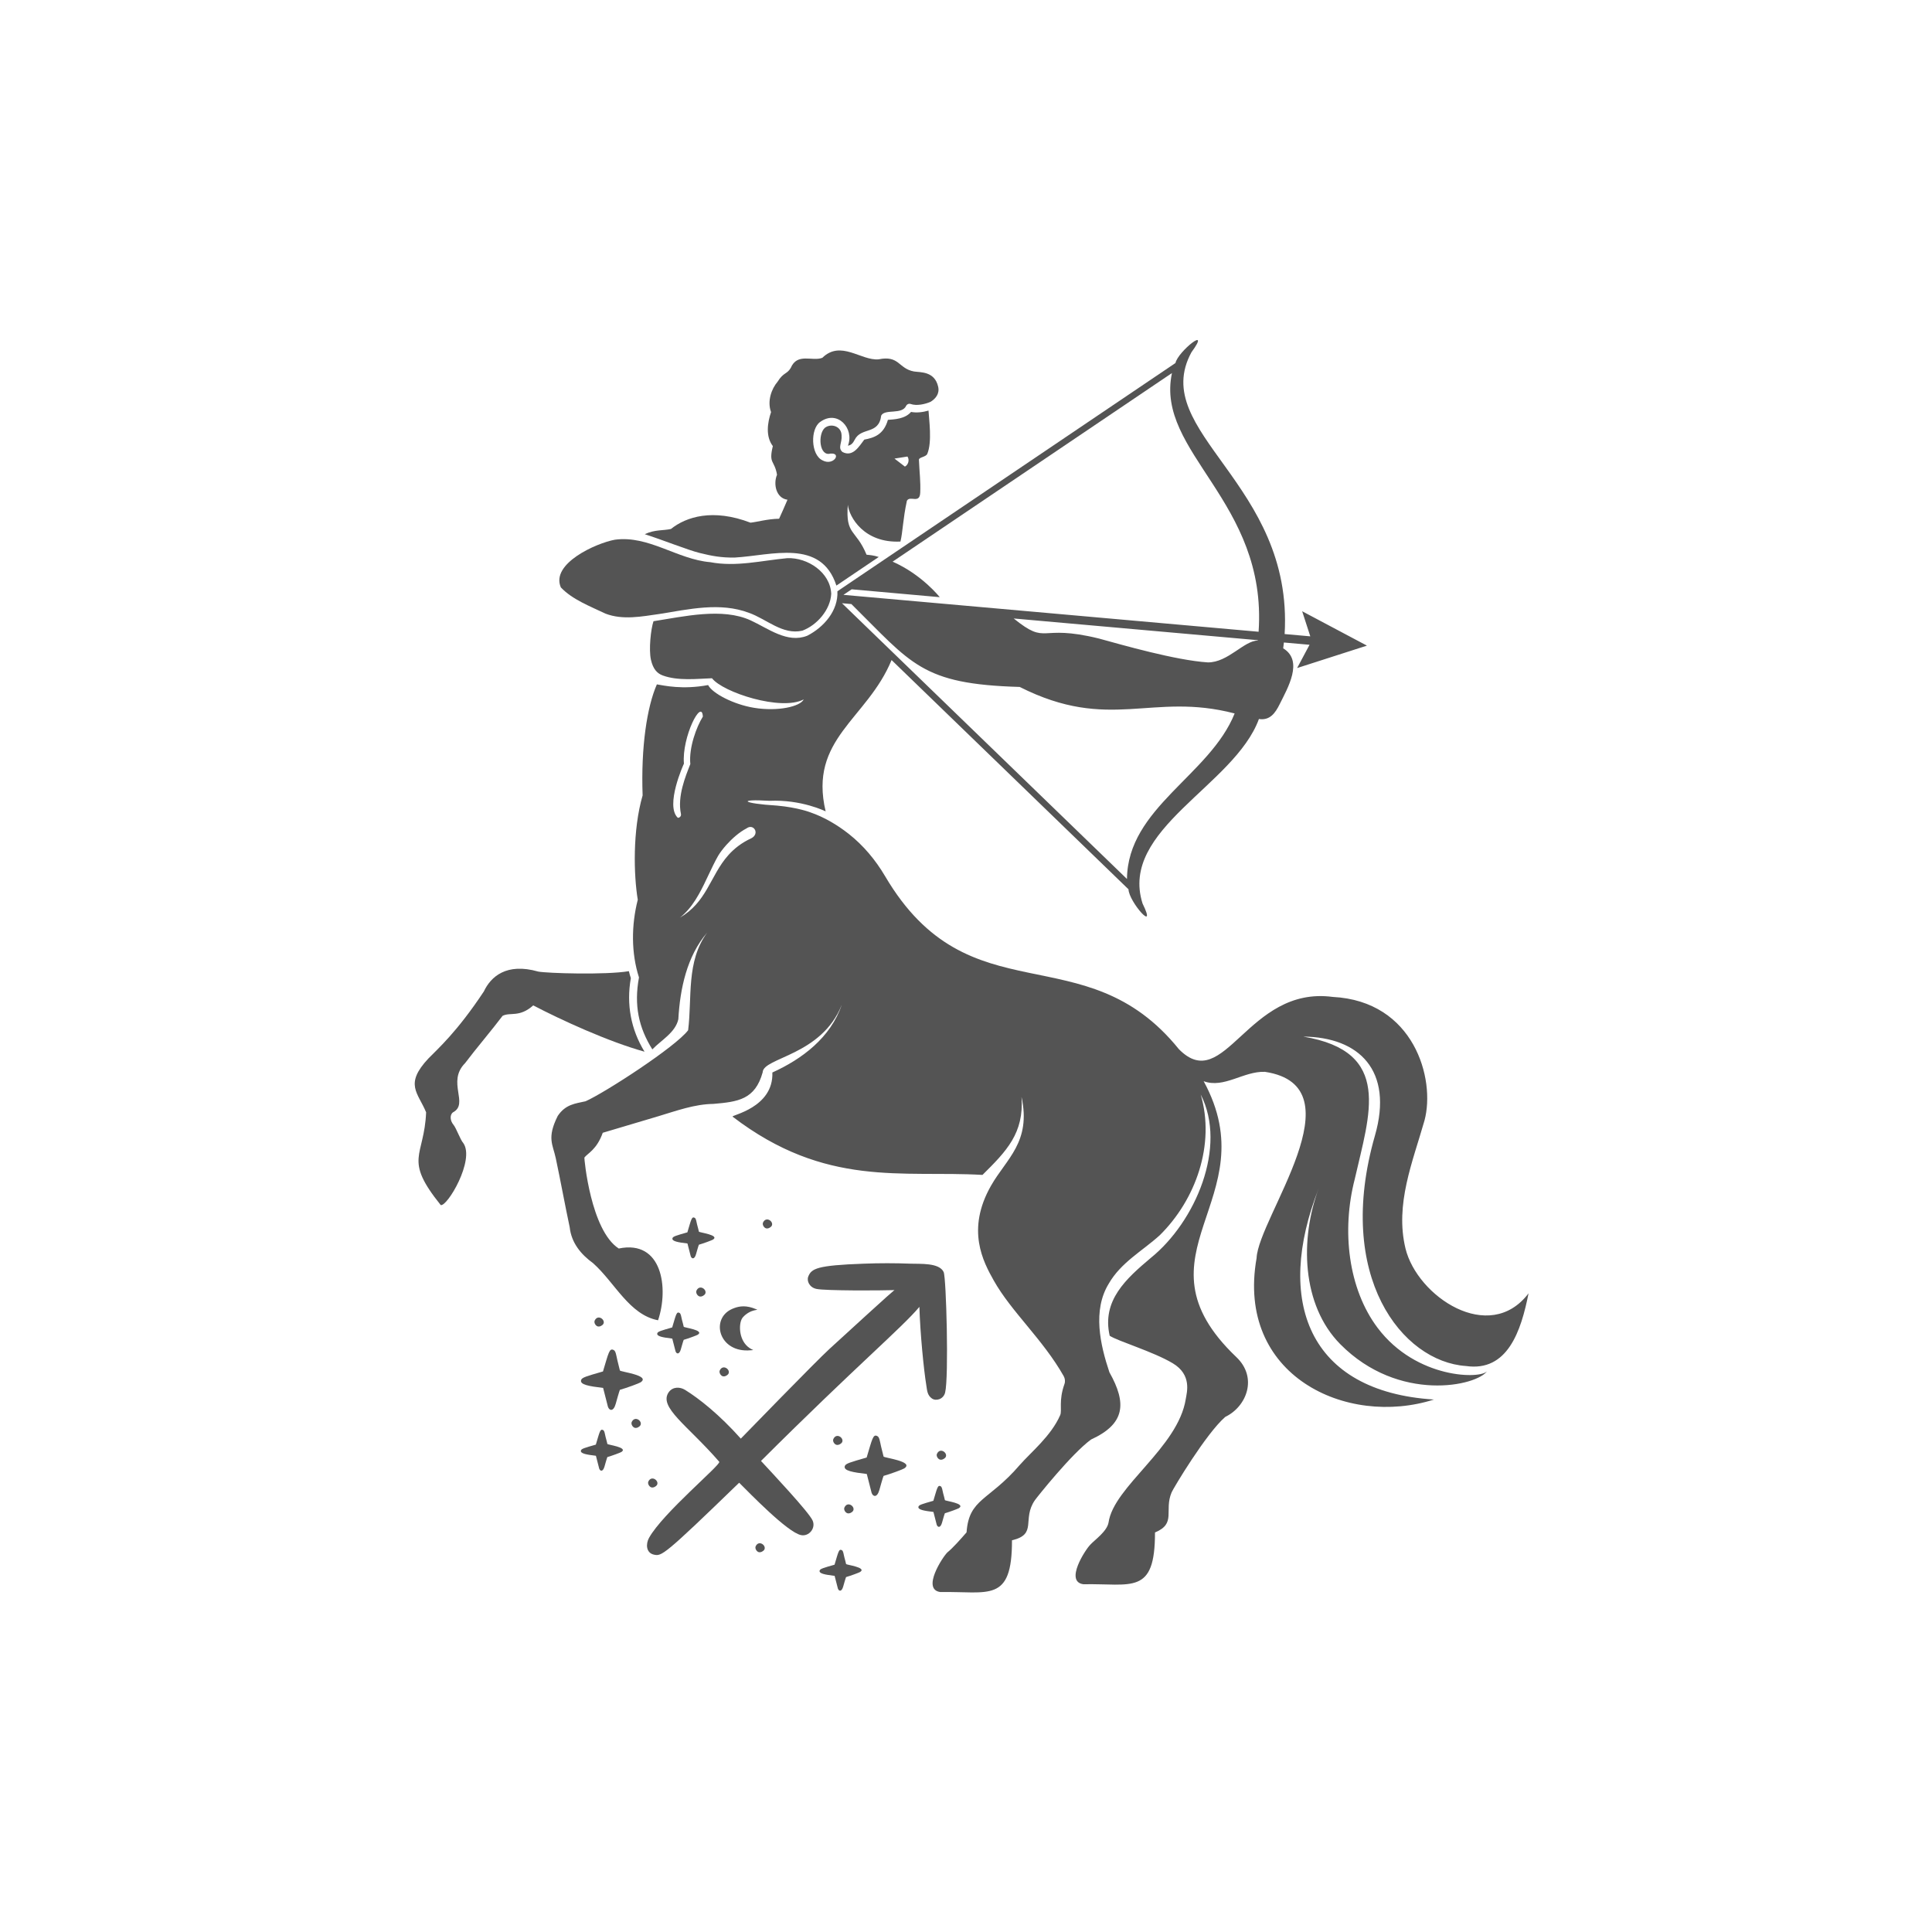 <svg xmlns="http://www.w3.org/2000/svg" xmlns:xlink="http://www.w3.org/1999/xlink" width="2000" zoomAndPan="magnify" viewBox="0 0 1500 1500" height="2000" preserveAspectRatio="xMidYMid meet" version="1.0"><defs><clipPath id="9e677864a7"><path d="M 428 264.016 L 1186.719 264.016 L 1186.719 1236.371 L 428 1236.371 Z M 428 264.016 " clip-rule="nonzero"/></clipPath></defs><path fill="#545454" d="M 732.676 987.66 C 729.316 980.176 714.055 981.414 707.102 981.117 C 694.902 980.645 682.703 980.645 670.566 981.117 C 634.09 982.414 630.023 984.949 627.547 991.078 C 626.133 994.613 628.551 999.68 634.031 1000.742 C 641.043 1002.156 682.883 1002.035 694.727 1001.625 C 694.195 1001.625 695.078 1000.562 643.871 1047.41 C 633.207 1057.191 576.281 1115.824 575.16 1116.945 C 558.426 1098.148 542.574 1085.715 531.91 1079.113 C 527.785 1076.578 522.363 1076.641 519.297 1080.766 C 510.871 1092.43 533.734 1106.457 558.426 1134.918 C 560.137 1136.922 514.586 1174.754 503.918 1193.965 C 501.324 1198.617 501.445 1205.691 507.809 1207.047 C 513.699 1208.281 515.293 1207.988 573.867 1151.184 C 581.879 1159.078 611.285 1189.66 621.891 1191.844 C 628.078 1193.141 633.559 1186.48 630.906 1180.527 C 628.02 1173.988 599.91 1144.109 590.836 1134.27 C 665.203 1060.141 700.09 1031.027 713.82 1014.648 C 714.406 1035.152 717.234 1063.676 719.18 1075.52 C 719.828 1079.469 719.887 1083.297 723.602 1085.832 C 726.84 1088.012 732.5 1086.363 733.793 1081.176 C 736.742 1069.391 734.68 992.137 732.676 987.66 Z M 732.676 987.66 " fill-opacity="1" fill-rule="nonzero"/><path fill="#545454" d="M 576.047 1023.781 C 577.047 1022.012 579.816 1020.008 578.816 1020.777 C 585.828 1015.059 592.074 1018.359 584.238 1015.414 C 577.52 1013.234 572.629 1014.41 568.445 1016.238 C 551.238 1023.781 558.016 1050.594 582.766 1048.355 C 586.594 1048 584.355 1048.766 580.465 1045.465 C 573.453 1039.277 573.629 1027.965 576.047 1023.781 Z M 576.047 1023.781 " fill-opacity="1" fill-rule="nonzero"/><path fill="#545454" d="M 558.84 1063.969 C 558.074 1065.621 559.488 1067.977 561.078 1068.508 C 562.789 1069.039 564.789 1067.742 565.438 1066.797 C 567.621 1063.5 561.312 1058.727 558.84 1063.969 Z M 558.84 1063.969 " fill-opacity="1" fill-rule="nonzero"/><path fill="#545454" d="M 540.75 1001.977 C 539.98 1003.629 541.398 1005.984 542.988 1006.516 C 544.695 1007.047 546.699 1005.75 547.348 1004.805 C 549.527 1001.508 543.281 996.734 540.75 1001.977 Z M 540.75 1001.977 " fill-opacity="1" fill-rule="nonzero"/><path fill="#545454" d="M 592.43 949.121 C 591.66 950.77 593.074 953.125 594.668 953.656 C 596.375 954.188 598.379 952.891 599.027 951.949 C 601.207 948.648 594.961 943.875 592.43 949.121 Z M 592.43 949.121 " fill-opacity="1" fill-rule="nonzero"/><path fill="#545454" d="M 490.484 1103.98 C 489.719 1105.633 491.133 1107.988 492.723 1108.52 C 494.43 1109.051 496.434 1107.754 497.082 1106.809 C 499.262 1103.512 493.016 1098.738 490.484 1103.98 Z M 490.484 1103.98 " fill-opacity="1" fill-rule="nonzero"/><path fill="#545454" d="M 463.965 1029.793 C 465.676 1030.32 467.68 1029.027 468.328 1028.082 C 470.508 1024.781 464.203 1020.008 461.727 1025.254 C 460.961 1026.902 462.375 1029.262 463.965 1029.793 Z M 463.965 1029.793 " fill-opacity="1" fill-rule="nonzero"/><path fill="#545454" d="M 657.895 1174.871 C 659.605 1175.402 661.609 1174.105 662.258 1173.164 C 664.438 1169.863 658.133 1165.09 655.656 1170.332 C 654.832 1171.984 656.246 1174.34 657.895 1174.871 Z M 657.895 1174.871 " fill-opacity="1" fill-rule="nonzero"/><path fill="#545454" d="M 649.293 1121.719 C 651 1122.25 653.004 1120.953 653.652 1120.008 C 655.832 1116.711 649.527 1111.938 647.055 1117.18 C 646.23 1118.832 647.645 1121.188 649.293 1121.719 Z M 649.293 1121.719 " fill-opacity="1" fill-rule="nonzero"/><path fill="#545454" d="M 729.73 1133.211 C 731.438 1133.738 733.441 1132.441 734.09 1131.5 C 736.27 1128.199 729.965 1123.426 727.488 1128.672 C 726.664 1130.32 728.078 1132.68 729.73 1133.211 Z M 729.73 1133.211 " fill-opacity="1" fill-rule="nonzero"/><path fill="#545454" d="M 586.711 1200.504 C 585.945 1202.156 587.359 1204.512 588.949 1205.043 C 590.66 1205.574 592.664 1204.277 593.312 1203.332 C 595.434 1200.031 589.188 1195.262 586.711 1200.504 Z M 586.711 1200.504 " fill-opacity="1" fill-rule="nonzero"/><path fill="#545454" d="M 503.387 1150.238 C 502.621 1151.891 504.035 1154.246 505.629 1154.777 C 507.336 1155.309 509.34 1154.012 509.988 1153.066 C 512.168 1149.77 505.863 1144.996 503.387 1150.238 Z M 503.387 1150.238 " fill-opacity="1" fill-rule="nonzero"/><path fill="#545454" d="M 686.004 1130.852 C 685.297 1127.551 684.824 1126.609 684.059 1123.016 C 683.117 1118.773 682.766 1115.883 681.289 1115.059 C 677.754 1113.055 677.223 1117.301 672.863 1131.617 C 659.84 1135.391 656.539 1136.273 655.895 1138.277 C 654.715 1141.93 662.316 1143.109 672.98 1144.406 L 676.695 1158.961 C 677.695 1162.082 680.996 1163.145 682.766 1156.723 C 682.766 1156.605 685.77 1145.996 686.004 1145.879 C 691.309 1144.406 700.973 1140.812 702.094 1140.047 C 710.164 1134.625 686.18 1131.855 686.004 1130.852 Z M 686.004 1130.852 " fill-opacity="1" fill-rule="nonzero"/><path fill="#545454" d="M 481.289 1064.027 C 480.582 1060.73 480.113 1059.785 479.348 1056.191 C 478.402 1051.949 478.051 1049.062 476.578 1048.234 C 473.039 1046.23 472.512 1050.477 468.148 1064.793 C 455.125 1068.566 451.828 1069.449 451.18 1071.453 C 450 1075.105 457.602 1076.285 468.266 1077.582 L 471.98 1092.137 C 472.98 1095.262 476.281 1096.32 478.051 1089.898 C 478.051 1089.781 481.055 1079.172 481.289 1079.055 C 486.594 1077.582 496.258 1073.988 497.379 1073.223 C 505.449 1067.801 481.469 1065.09 481.289 1064.027 Z M 481.289 1064.027 " fill-opacity="1" fill-rule="nonzero"/><path fill="#545454" d="M 733.617 1164.676 C 733.148 1162.438 732.852 1161.789 732.262 1159.375 C 731.613 1156.484 731.379 1154.543 730.379 1153.953 C 727.961 1152.598 727.609 1155.484 724.66 1165.207 C 715.82 1167.742 713.582 1168.391 713.113 1169.684 C 712.285 1172.16 717.473 1172.984 724.719 1173.871 L 727.254 1183.77 C 727.961 1185.891 730.141 1186.598 731.379 1182.238 C 731.379 1182.18 733.441 1174.93 733.617 1174.871 C 737.211 1173.871 743.754 1171.395 744.52 1170.922 C 750 1167.211 733.734 1165.383 733.617 1164.676 Z M 733.617 1164.676 " fill-opacity="1" fill-rule="nonzero"/><path fill="#545454" d="M 656.895 1214.293 C 656.422 1212.055 656.129 1211.406 655.539 1208.988 C 654.891 1206.102 654.656 1204.156 653.652 1203.57 C 651.238 1202.215 650.883 1205.102 647.938 1214.824 C 639.098 1217.359 636.859 1218.008 636.387 1219.301 C 635.562 1221.777 640.75 1222.602 647.996 1223.488 L 650.531 1233.328 C 651.238 1235.449 653.418 1236.156 654.656 1231.797 C 654.656 1231.734 656.719 1224.488 656.895 1224.43 C 660.488 1223.426 667.031 1220.953 667.797 1220.48 C 673.277 1216.887 657.012 1215 656.895 1214.293 Z M 656.895 1214.293 " fill-opacity="1" fill-rule="nonzero"/><path fill="#545454" d="M 530.848 1030.086 C 530.379 1027.848 530.082 1027.199 529.492 1024.781 C 528.844 1021.895 528.609 1019.949 527.609 1019.363 C 525.191 1018.008 524.84 1020.895 521.891 1030.617 C 513.051 1033.152 510.812 1033.797 510.34 1035.094 C 509.516 1037.57 514.703 1038.395 521.949 1039.277 L 524.484 1049.121 C 525.191 1051.242 527.371 1051.949 528.609 1047.586 C 528.609 1047.527 530.672 1040.281 530.848 1040.223 C 534.441 1039.219 540.984 1036.746 541.75 1036.273 C 547.23 1032.68 530.965 1030.793 530.848 1030.086 Z M 530.848 1030.086 " fill-opacity="1" fill-rule="nonzero"/><path fill="#545454" d="M 542.633 956.25 C 542.164 954.012 541.867 953.363 541.277 950.945 C 540.629 948.059 540.395 946.113 539.395 945.523 C 536.977 944.172 536.625 947.059 533.676 956.781 C 524.84 959.312 522.598 959.961 522.129 961.258 C 521.301 963.734 526.488 964.559 533.734 965.441 L 536.27 975.285 C 536.977 977.406 539.156 978.113 540.395 973.75 C 540.395 973.691 542.457 966.445 542.633 966.387 C 546.23 965.383 552.77 962.91 553.535 962.438 C 559.074 958.844 542.812 956.957 542.633 956.25 Z M 542.633 956.25 " fill-opacity="1" fill-rule="nonzero"/><path fill="#545454" d="M 471.566 1121.07 C 471.098 1118.832 470.801 1118.184 470.211 1115.766 C 469.562 1112.879 469.328 1110.934 468.328 1110.344 C 465.91 1108.988 465.559 1111.879 462.609 1121.602 C 453.77 1124.133 451.531 1124.781 451.062 1126.078 C 450.234 1128.555 455.422 1129.379 462.668 1130.262 L 465.203 1140.164 C 465.91 1142.285 468.09 1142.992 469.328 1138.629 C 469.328 1138.57 471.391 1131.324 471.566 1131.266 C 475.16 1130.262 481.703 1127.789 482.469 1127.316 C 487.949 1123.664 471.684 1121.777 471.566 1121.07 Z M 471.566 1121.07 " fill-opacity="1" fill-rule="nonzero"/><path fill="#545454" d="M 342.172 935.609 C 347.273 937.02 368.828 900.637 359.742 887.531 C 357.355 884.918 354.297 875.895 352.012 873.188 C 349.719 870.484 348.863 865.895 351.617 863.668 C 364.465 856.945 346.555 840.059 361.121 825.379 C 368.848 815.062 382.461 799.02 390.195 788.703 C 396.172 785.633 403.238 790.18 414.008 780.586 C 435.949 792.047 472.383 808.75 500.414 816.535 C 489.863 799.301 486.184 779.879 489.781 759.414 C 489.254 757.879 488.742 756.055 488.258 754.012 C 470.293 757.07 424.562 755.637 417.875 754.324 C 393.145 747.258 381.035 758.363 375.668 769.746 C 354.793 801.285 339.754 814.469 332.75 821.652 C 313.68 841.898 324.527 848.246 330.84 863.605 C 329.359 898.777 312.984 899.281 342.172 935.609 " fill-opacity="1" fill-rule="nonzero"/><path fill="#545454" d="M 704.547 354.449 C 706.273 356.934 705.266 360.902 702.562 362.262 L 694.465 356.047 Z M 663.539 341.504 C 668.527 331.25 682.324 337.891 684.168 322.621 C 687.109 317.223 700.359 322.23 703.543 315.035 C 704.242 313.742 705.793 313.168 707.164 313.695 C 711.652 315.258 718.137 313.891 722.578 311.926 C 726.281 309.578 729.664 305.801 728.387 300.227 C 725.613 288.141 714.668 289.203 709.637 288.418 C 697.387 286.191 698.312 275.645 682.125 278.988 C 668.582 280.207 652.781 263.785 638.457 277.801 C 630.684 280.832 619.016 273.629 613.926 285.672 C 610.91 290.723 608.367 288.914 603.738 296.328 C 599.039 301.844 595.492 311.391 598.648 319.949 C 595.805 328.293 594.332 338.891 600.035 346.348 C 596.594 360.359 601.293 356.996 603.277 368.586 C 600.219 375.805 602.586 386.82 611.398 387.992 C 609.039 393.508 606.93 398.32 604.887 402.75 C 595.93 402.871 587.875 405.285 582.68 405.805 C 553.492 394.641 532.77 401.215 520.945 410.68 C 515.066 412.07 508.387 411.02 500.586 414.754 C 514.496 419.172 533.844 427.008 543.336 429.352 C 552.828 431.699 560.031 433.039 570.422 432.887 C 598.855 431.289 637.473 417.906 649.375 454.637 L 682.262 432.434 C 678.312 431.156 675.32 430.918 672.789 430.68 C 664.496 410.656 656.383 415.785 658.246 391.918 C 659.289 401.473 670.863 421.852 699.102 420.461 C 700.953 413.051 700.953 403.324 704.109 388.816 C 706.422 384.391 714.066 391.52 714.457 382.551 C 714.84 373.68 713.918 367.656 713.453 357.004 C 713.363 354.914 718.855 354.918 719.938 352.375 C 723.836 343.207 721.246 325.535 720.891 318.773 C 716.527 320.07 711.473 320.652 707.34 319.809 C 702.75 325.219 694.66 325.59 689.352 325.977 C 686.09 337.523 678.539 339.906 671.035 341.316 C 667.035 346.426 662.266 355.18 654.105 350.934 C 650.207 347.594 653.898 343.926 653.402 338.066 C 653.344 330.922 645.297 328.43 640.445 332.141 C 634.766 337.141 636.07 354.547 644.695 352.172 C 653.867 351.32 647.098 362.105 638.539 357.398 C 629.395 353.016 629.074 332.949 636.766 327.602 C 650.285 317.762 663.539 332.754 658.332 346.004 C 660.707 345.699 662.199 344.156 663.539 341.504 " fill-opacity="1" fill-rule="nonzero"/><path fill="#545454" d="M 581.469 475.797 C 595.047 480.539 607.617 493.203 622.91 489.652 C 634.281 485.449 644.758 473.391 645.363 461.004 C 644.613 444.324 626.98 432.723 611.223 433.359 C 591.316 435.215 571.523 440.312 551.422 436.469 C 525.84 434.32 503.602 415.477 477.395 419.027 C 462.957 421.645 427.359 437.551 435.441 456.059 C 444.41 465.559 458.352 470.793 470.121 476.434 C 483.562 481.57 498.211 478.652 512.012 476.684 C 534.832 473.047 559.059 467.328 581.469 475.797 " fill-opacity="1" fill-rule="nonzero"/><g clip-path="url(#9e677864a7)"><path fill="#545454" d="M 583.375 650.789 C 575.668 654.371 570.086 658.824 565.656 663.738 C 558.273 671.93 554.109 681.414 548.824 690.395 C 543.953 698.664 538.121 706.496 527.887 712.453 C 532.707 708.676 536.555 703.953 539.891 698.754 C 540.824 697.293 541.715 695.797 542.578 694.273 C 548.035 684.613 552.227 673.816 557.59 664.398 C 559.047 661.965 561.301 658.945 564.047 655.883 C 568.406 651.023 574.004 646.055 579.656 643.133 C 581.648 641.672 583.57 641.828 584.895 642.773 C 587.211 644.43 587.68 648.523 583.375 650.789 Z M 526.27 634.941 C 516.121 625.48 530.902 593.004 531 592.898 C 529.234 572.316 544.918 541.719 545.703 556.379 C 540.766 564.25 534.734 580.488 535.961 593.23 C 532.25 602.723 525.77 618.191 528.688 631.992 C 529.004 633.5 527.801 634.961 526.27 634.941 Z M 661.008 468.992 C 707.934 515.309 715.219 531.16 791.691 533.34 C 861.699 568.641 894.02 537.059 958.574 553.93 C 939.289 601.961 875.516 627.195 874.98 682.441 C 845.117 653.555 679.488 493.285 653.719 468.344 Z M 661.23 457.535 L 729.613 463.641 C 729.613 463.641 715.703 445.988 693.012 436.074 L 909.906 289.637 C 896.734 351.367 984.133 389.148 977.172 490.488 C 902.605 483.863 727.477 468.301 654.848 461.844 Z M 976.566 497.32 C 965.758 497.418 953.457 514.355 937.828 514.289 C 912.836 512.688 871.234 500.699 853.176 495.746 C 805.598 484.043 813.898 501.742 787.02 480.188 L 976.594 497.035 C 976.586 497.133 976.574 497.227 976.566 497.32 Z M 1091.211 969.285 C 1082.938 934.949 1096.789 902.211 1105.988 869.902 C 1114.621 837.625 1097.836 777.238 1034.766 774.008 C 968.414 765.129 950.816 850.668 915.277 814.566 C 841.953 723.777 752.883 791.754 687.176 680.258 C 679.773 667.703 670.348 656.383 658.895 647.375 C 649.738 640.18 639.594 634.309 629.336 630.773 C 629.336 630.773 619.766 626.961 603.266 625.465 C 576.117 623.812 572.215 620.215 597.316 621.742 C 622.301 620.59 641.023 629.941 641.023 629.941 C 627.66 573.473 673.262 558.488 692.211 512.453 L 876.164 690.449 C 876.441 700.223 898.918 725.539 887.066 701.461 C 868.801 643.77 958.453 610.086 977.426 558.227 C 986.016 559.562 990.168 553.492 993.48 546.836 C 999.746 534.168 1012.281 513.066 996.273 503.352 C 996.461 501.945 996.641 500.414 996.805 498.832 L 1016.723 500.602 L 1007.082 518.668 L 1061.281 501.262 L 1010.996 474.566 C 1012.172 478.203 1016.203 490.648 1017.305 494.051 L 997.387 492.281 C 1004.355 375.02 891.297 335.477 925.051 273.477 C 940.984 251.781 914.43 272.984 912.625 281.852 C 886.441 299.531 669.977 445.684 650.16 459.059 C 650.879 474.129 639.641 486.969 626.781 493.566 C 611.312 499.754 596.414 487.891 582.793 481.656 C 560.867 471.559 530.82 478.676 507.371 482.316 C 505.258 488.559 503.637 504.383 505.379 512.184 C 507.059 519.73 510.426 522.902 514.496 524.41 C 526.371 528.828 541.66 526.961 552.789 526.59 C 561.141 537.52 606.445 552.277 623.996 543.023 C 621.379 548.52 604.07 552.59 585.41 549.535 C 569.438 546.918 553.027 538.277 549.785 531.879 C 529.766 535.617 515.516 532.223 509.992 531.352 C 502.293 548.867 497.566 580.152 498.93 617.535 C 491.012 644.832 492.043 679.812 495.164 698.551 C 490.121 718.336 490 739.945 496.102 758.867 C 492.125 780.465 495.82 797.676 506.473 814.742 C 513.445 807.5 524.367 801.688 526.66 791.332 C 527.977 767.684 533.297 742.32 549.09 724.027 C 532.613 746.453 537.441 774.527 534.262 799.871 C 524.586 812.766 469.535 848.422 454.641 855.02 C 446.641 856.832 439.07 857.34 433.016 866.426 C 424.438 883.598 429.215 888.527 431.504 899.25 C 435.191 916.543 438.625 935.535 442.312 952.828 C 443.629 964.902 450.945 973.832 460.504 980.758 C 477.5 995.953 488.531 1020.758 510.914 1025.059 C 519.359 1000.098 514.152 962.316 480.395 969.344 C 458.52 955.168 453.535 899.227 453.707 898.746 C 456.117 895.469 463.297 892.684 467.977 879.488 C 473.469 877.879 502.223 869.32 511.016 866.68 C 525.223 862.406 539.262 857.258 553.844 857.066 C 573.035 855.426 586.238 853.719 592.129 832.578 C 592.395 820.977 637.93 819.703 653.559 780.078 C 644.914 805.543 622.836 822.203 599.66 832.68 C 600.68 860.176 567.301 865.832 568.785 866.965 C 641.059 922.305 700.441 908.598 762.797 912.199 C 781.387 893.773 795.168 879.789 793.109 851.633 C 800.734 886.688 781.391 899.555 769.41 920.605 C 749.953 954.797 763.348 979.594 771.566 994.207 C 785.262 1018.559 809.672 1039.828 825.84 1068.395 C 826.891 1070.285 827.16 1072.559 826.43 1074.594 C 821.785 1087.602 824.73 1095.047 823.129 1098.715 C 816.066 1114.875 800.586 1127.328 791.652 1137.488 C 767.555 1165.555 752.332 1163.277 750.434 1189.707 C 745.922 1194.953 739.562 1202.062 735.57 1205.262 C 731.859 1208.816 715.293 1234.148 730.113 1236.062 C 767.566 1235.363 785.801 1244.84 785.703 1195.871 C 805.707 1191.234 793.246 1179.672 803.422 1164.848 C 805.094 1162.41 832.34 1128.27 847.137 1117.613 C 873.586 1105.465 874.949 1089.594 861.34 1065.41 C 854.137 1043.91 848.184 1017.375 860.781 996.711 C 870.359 980.086 886.766 971.41 900.375 959.09 C 928.5 931.383 943.625 888.473 932.215 849.762 C 953.043 890.27 928.156 948.648 893.434 976.668 C 874.547 992.617 855.273 1009.609 861.559 1037.078 C 868.039 1041.328 895.191 1049.312 910.5 1058.426 C 925.578 1067.402 921.434 1081.047 920.656 1086.031 C 914.719 1124.02 864.676 1153.965 860.664 1182.109 C 859.422 1189.008 849.992 1195.504 846.598 1199.203 C 842.84 1202.863 826.344 1228.016 841.141 1230 C 878.633 1229.281 896.809 1238.809 896.73 1189.809 C 913.547 1182.793 903.602 1173.043 909.633 1158.676 C 910.961 1155.52 936.453 1112.902 951.316 1100.059 C 967.957 1092.074 976.734 1069.477 959.777 1053.527 C 875.832 973.473 984.703 931.57 934.516 839.445 C 950.352 845.285 965.48 831.527 982.102 832.172 C 1056.227 843.359 977.016 945.246 975.609 976.777 C 959.461 1067.953 1045.473 1108.27 1113.316 1086.594 C 1015.691 1080.48 989.492 1009.973 1023.93 922.449 C 1009.137 961.855 1010.512 1013.191 1040.566 1043.594 C 1086.066 1089.625 1147.129 1075.988 1154.703 1064.371 C 1150.441 1070.91 1099.691 1070.938 1069.566 1030.93 C 1046.801 1000.684 1041.461 955.609 1051.828 915.434 C 1063.238 865.059 1081.613 816.438 1011.879 804.82 C 1055.152 805.164 1082.027 831.082 1067.512 881.637 C 1036.066 991.145 1088.723 1057.215 1138.133 1060.562 C 1170.566 1065.281 1181.004 1033.215 1186.758 1004.145 C 1156.301 1044.234 1100.273 1006.504 1091.211 969.285 " fill-opacity="1" fill-rule="nonzero"/></g></svg>